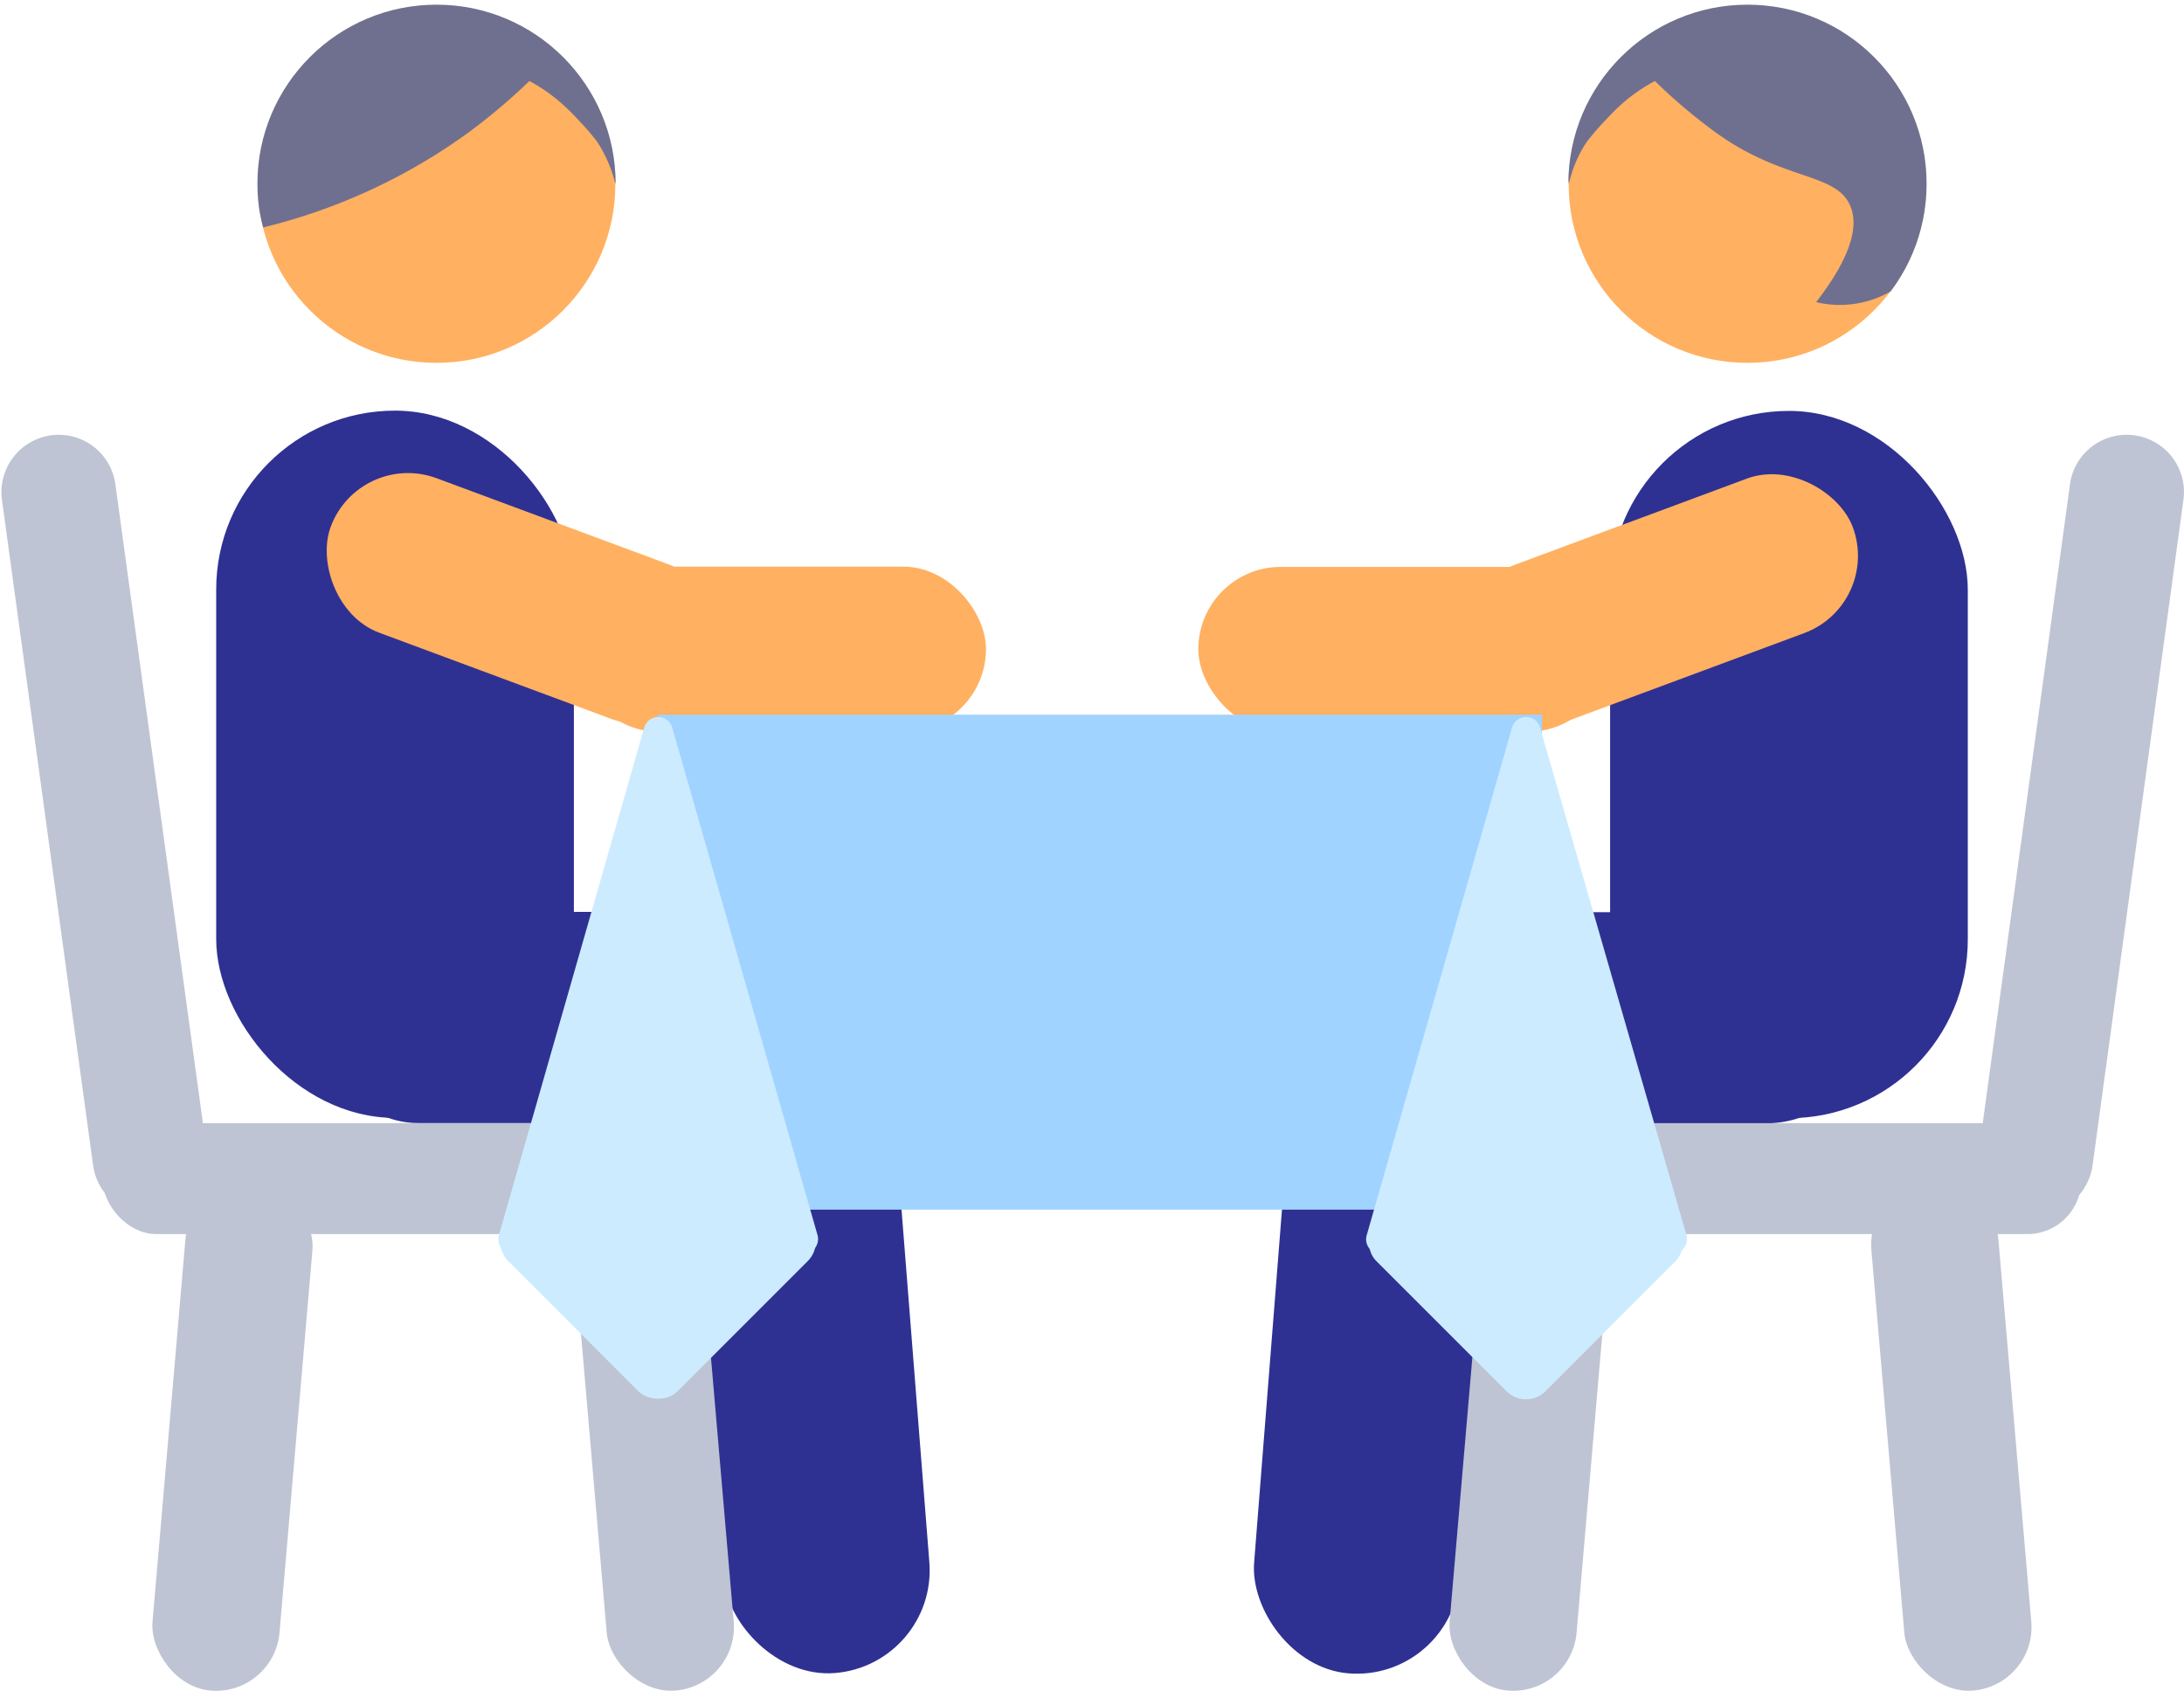 <svg id="Layer_1" data-name="Layer 1" xmlns="http://www.w3.org/2000/svg" xmlns:xlink="http://www.w3.org/1999/xlink" viewBox="0 0 79.5 61.55"><defs><style>.cls-1{fill:none;}.cls-2{fill:#ffb060;}.cls-3{clip-path:url(#clip-path);}.cls-4{fill:#6f7090;}.cls-5{fill:#2e3192;}.cls-6{fill:#bec4d3;}.cls-7{fill:#a0d3ff;}.cls-8{fill:#cdebff;}.cls-9{clip-path:url(#clip-path-2);}</style><clipPath id="clip-path" transform="translate(-87.61 -98.88)"><circle class="cls-1" cx="103.5" cy="105.57" r="6.52"/></clipPath><clipPath id="clip-path-2" transform="translate(-87.61 -98.88)"><circle class="cls-1" cx="151.22" cy="105.57" r="6.52"/></clipPath></defs><title>Reservation Table</title><circle class="cls-2" cx="15.89" cy="6.7" r="6.51"/><g class="cls-3"><path class="cls-4" d="M97.08,103.92a7.23,7.23,0,0,0,.11,3.24,21.28,21.28,0,0,0,7.52-3.49,22,22,0,0,0,2.17-1.84,6,6,0,0,1,1.2.84,8,8,0,0,1,.65.65,7.57,7.57,0,0,1,.63.74,5,5,0,0,1,.65,1.51,4.93,4.93,0,0,0-.39-2.65,6.41,6.41,0,0,0-2.29-2.84,7.12,7.12,0,0,0-4.75-1.16,6,6,0,0,0-3.2,1.08A6.26,6.26,0,0,0,97.08,103.92Z" transform="translate(-87.61 -98.88)"/></g><rect class="cls-5" x="7.87" y="14.95" width="13.02" height="25.75" rx="6.51" ry="6.51"/><rect class="cls-5" x="113.17" y="132.24" width="7.5" height="27.59" rx="3.75" ry="3.75" transform="translate(-98.74 -89.23) rotate(-4.51)"/><rect class="cls-5" x="11.39" y="33.2" width="20.26" height="7.69" rx="3.84" ry="3.84"/><rect class="cls-6" x="109.1" y="141.85" width="4.64" height="18.61" rx="2.32" ry="2.32" transform="translate(147.77 193.32) rotate(175.08)"/><rect class="cls-6" x="3.74" y="40.89" width="23.47" height="4.04" rx="1.96" ry="1.96"/><rect class="cls-2" x="20.89" y="20.63" width="15" height="6" rx="3" ry="3"/><rect class="cls-2" x="99.19" y="117.67" width="15" height="6" rx="3" ry="3" transform="translate(-38.92 -128.48) rotate(20.38)"/><path class="cls-6" d="M93.29,143.1h0A2.09,2.09,0,0,1,91,141.32l-3.32-24.25a2.09,2.09,0,0,1,1.78-2.34h0a2.08,2.08,0,0,1,2.35,1.78l3.32,24.24A2.1,2.1,0,0,1,93.29,143.1Z" transform="translate(-87.61 -98.88)"/><rect class="cls-6" x="93.76" y="141.85" width="4.64" height="18.61" rx="2.32" ry="2.32" transform="translate(-74.3 -106.56) rotate(4.92)"/><circle class="cls-2" cx="63.61" cy="6.7" r="6.51"/><rect class="cls-5" x="146.22" y="113.83" width="13.02" height="25.75" rx="6.51" ry="6.51" transform="translate(217.85 154.54) rotate(180)"/><rect class="cls-5" x="134.06" y="132.24" width="7.5" height="27.59" rx="3.75" ry="3.75" transform="translate(176.08 203.59) rotate(-175.49)"/><rect class="cls-5" x="135.46" y="132.08" width="20.26" height="7.69" rx="3.84" ry="3.84" transform="translate(203.57 172.98) rotate(-180)"/><rect class="cls-6" x="140.98" y="141.85" width="4.64" height="18.61" rx="2.32" ry="2.32" transform="translate(-74.13 -110.61) rotate(4.92)"/><rect class="cls-6" x="139.9" y="139.77" width="23.47" height="4.04" rx="1.96" ry="1.96" transform="translate(215.66 184.7) rotate(-180)"/><rect class="cls-2" x="131.22" y="119.51" width="15" height="6" rx="3" ry="3" transform="translate(189.84 146.15) rotate(-180)"/><rect class="cls-2" x="140.53" y="117.67" width="15" height="6" rx="3" ry="3" transform="translate(241.2 83.37) rotate(159.62)"/><path class="cls-6" d="M161.43,143.1h0a2.1,2.1,0,0,0,2.35-1.78l3.31-24.25a2.08,2.08,0,0,0-1.78-2.34h0a2.08,2.08,0,0,0-2.35,1.78l-3.31,24.24A2.08,2.08,0,0,0,161.43,143.1Z" transform="translate(-87.61 -98.88)"/><rect class="cls-6" x="156.32" y="141.85" width="4.64" height="18.61" rx="2.32" ry="2.32" transform="translate(242.05 189.27) rotate(175.08)"/><rect class="cls-7" x="23.95" y="26.02" width="32.18" height="18.02"/><rect class="cls-8" x="107.21" y="139.73" width="8.71" height="8.71" rx="1" ry="1" transform="translate(-156.82 22.21) rotate(-45)"/><path class="cls-8" d="M111.06,125.37l-5.29,18.48a.53.53,0,0,0,.51.68h10.57a.54.54,0,0,0,.52-.68l-5.29-18.48A.53.53,0,0,0,111.06,125.37Z" transform="translate(-87.61 -98.88)"/><rect class="cls-8" x="138.8" y="139.73" width="8.71" height="8.71" rx="1" ry="1" transform="translate(54.89 248.31) rotate(-135)"/><path class="cls-8" d="M143.67,125.37,149,143.85a.54.54,0,0,1-.51.68H137.87a.53.53,0,0,1-.51-.68l5.29-18.48A.53.53,0,0,1,143.67,125.37Z" transform="translate(-87.61 -98.88)"/><g class="cls-9"><path class="cls-4" d="M157.64,103.92c.1.46.88,4.2-1.23,5.58a3.71,3.71,0,0,1-2.69.38c1.46-1.89,1.5-2.93,1.23-3.53-.53-1.2-2.48-.88-4.93-2.68a20.19,20.19,0,0,1-2.17-1.84,6.13,6.13,0,0,0-1.21.84c-.25.22-.45.44-.65.65a9.28,9.28,0,0,0-.63.74,4.52,4.52,0,0,0-.64,1.51,4.87,4.87,0,0,1,.38-2.65,6.47,6.47,0,0,1,2.29-2.84,7.13,7.13,0,0,1,4.75-1.16,6,6,0,0,1,3.21,1.08A6.24,6.24,0,0,1,157.64,103.92Z" transform="translate(-87.61 -98.88)"/></g></svg>